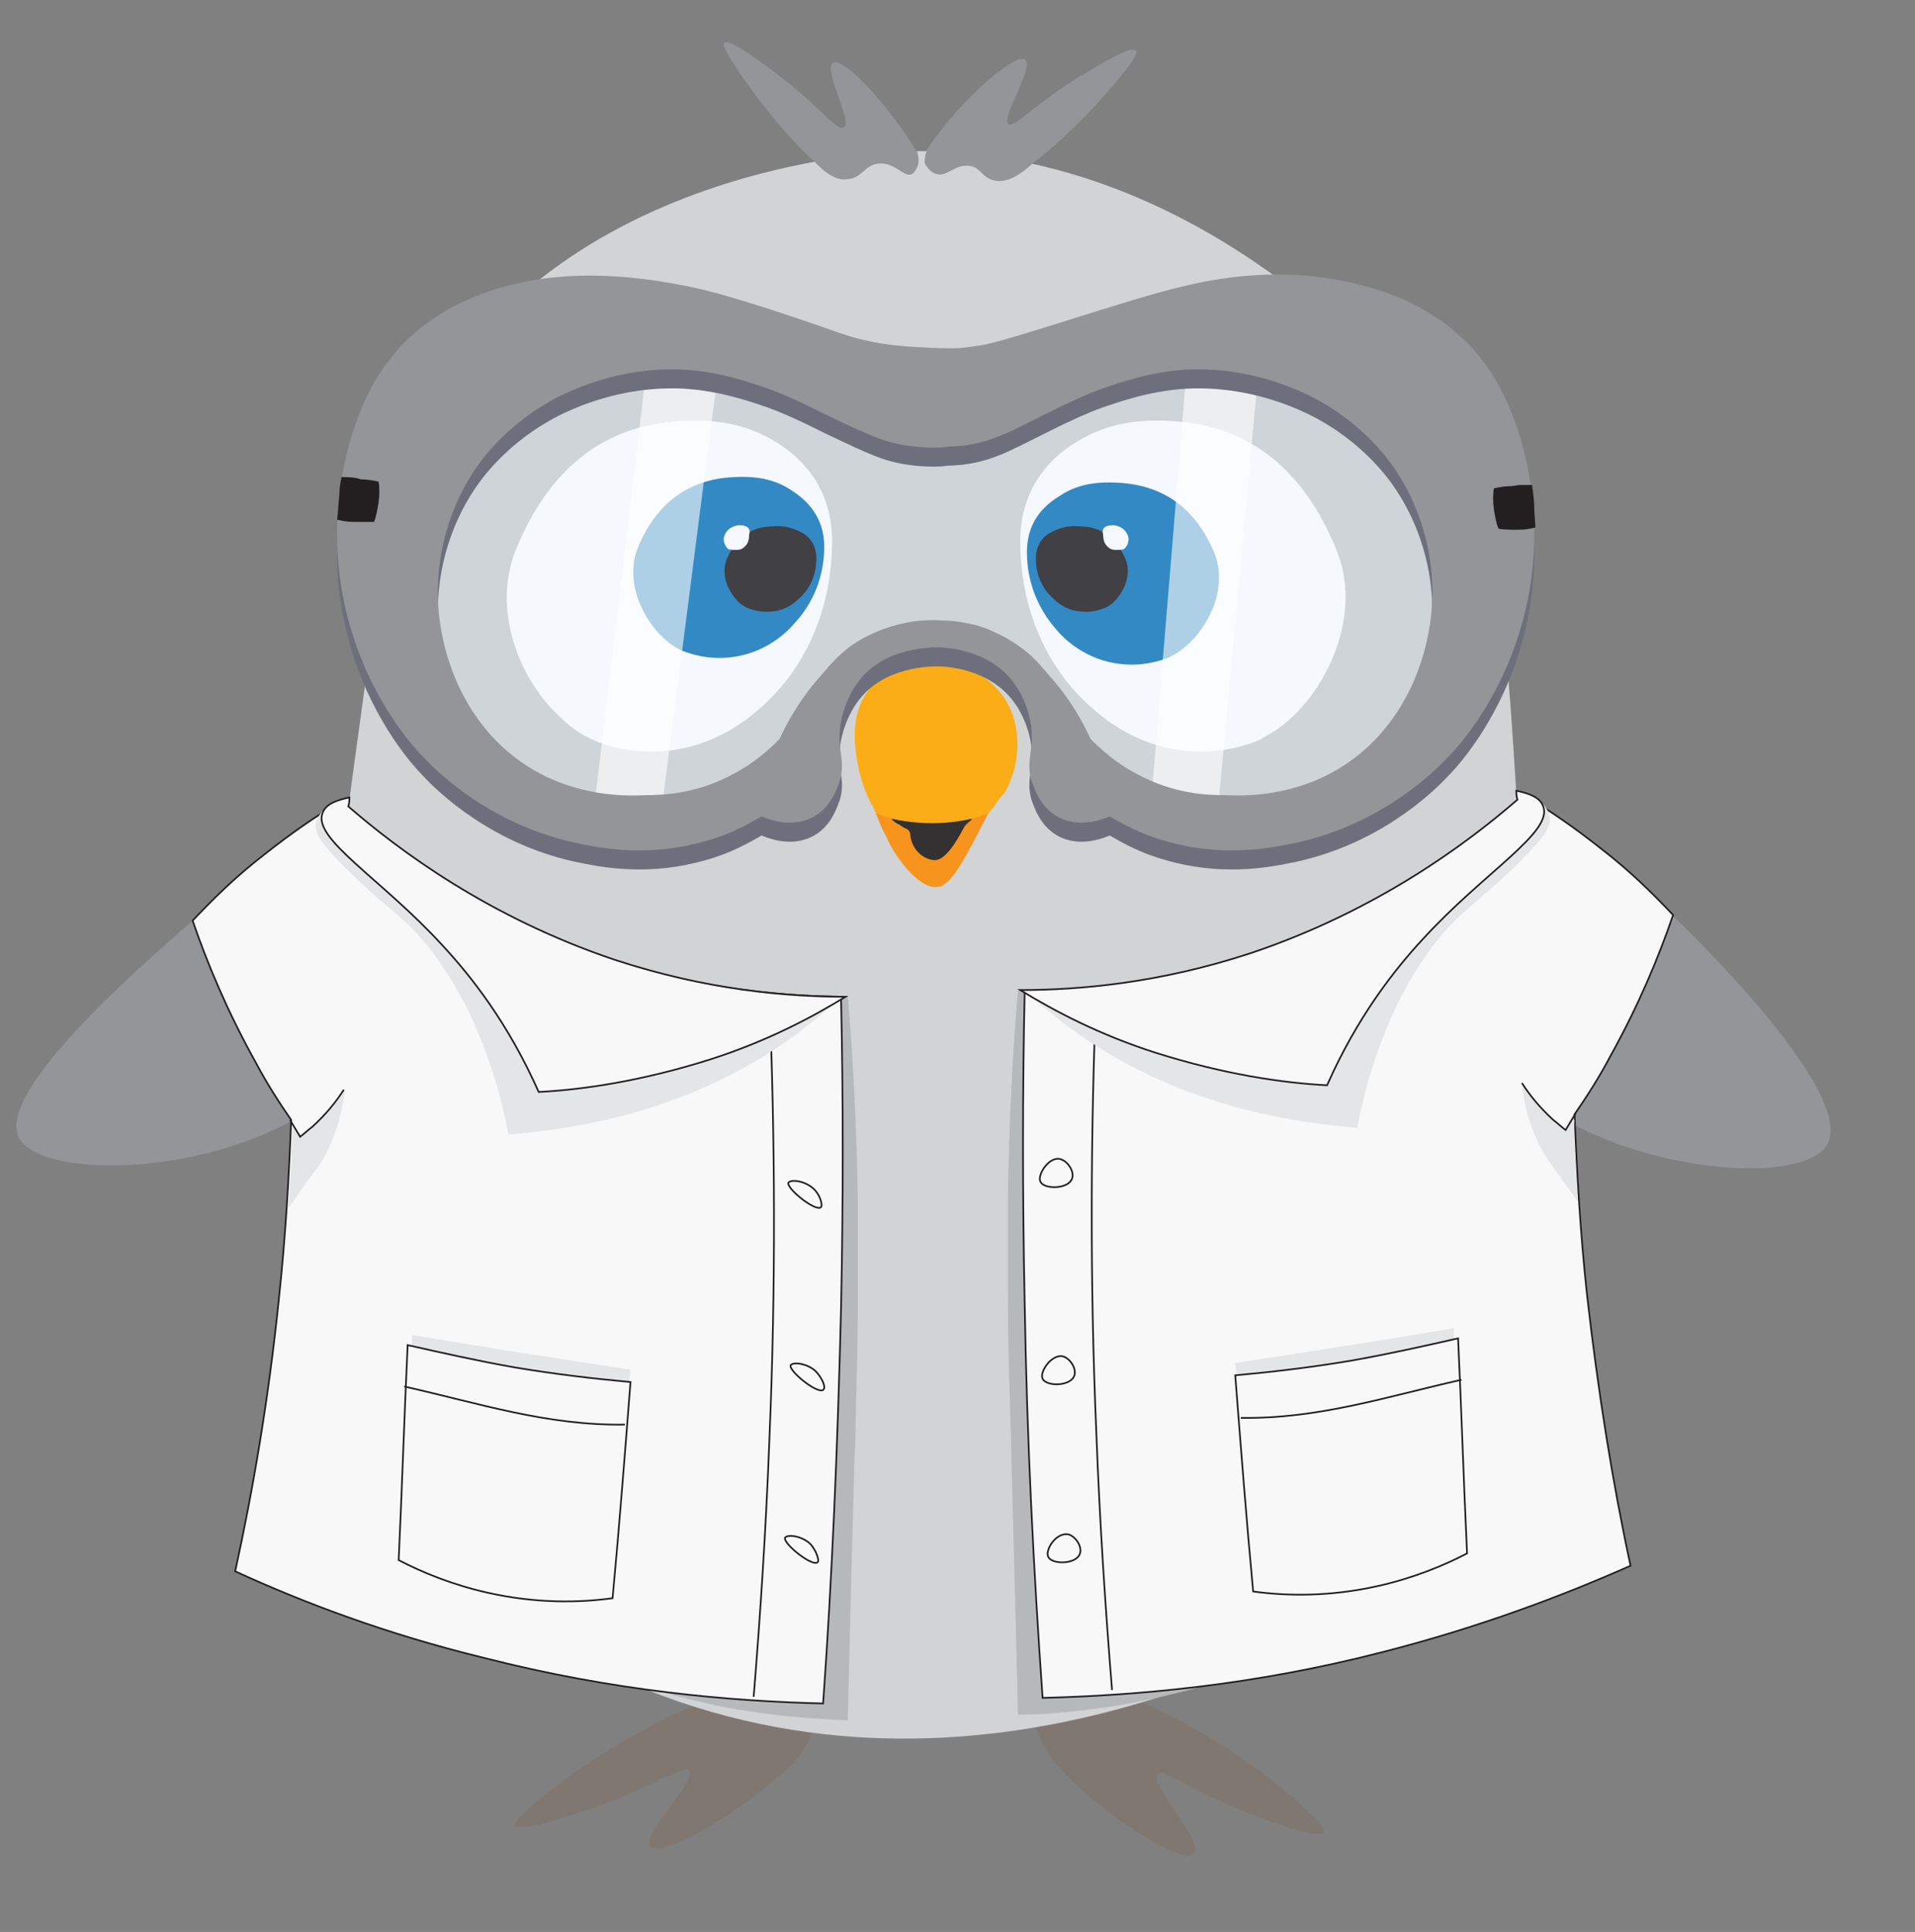 <?xml version="1.0" encoding="utf-8"?>
<!-- Generator: Adobe Illustrator 21.0.0, SVG Export Plug-In . SVG Version: 6.00 Build 0)  -->
<svg version="1.1" id="Layer_1" xmlns="http://www.w3.org/2000/svg" xmlns:xlink="http://www.w3.org/1999/xlink" x="0px" y="0px"
	 viewBox="0 0 171 172.5" style="enable-background:new 0 0 171 172.5;" xml:space="preserve">
<rect x="0" y="0" width="171" height="172.5" fill="#808080" stroke="none"/>
<style type="text/css">
	.st0{fill:#F8E4D2;}
	.st1{fill:#FBAD18;}
	.st2{fill:#939598;}
	.st3{fill:#807770;}
	.st4{fill:#D1D3D4;}
	.st5{fill:#FFFFFF;}
	.st6{fill:#1278BA;}
	.st7{fill:#F7941D;}
	.st8{fill:#231F20;}
	.st9{fill:#F8F8F8;stroke:#231F20;stroke-width:0.15;stroke-miterlimit:10;}
	.st10{opacity:0.18;fill:#CCD9EF;enable-background:new    ;}
	.st11{fill:#333132;}
	.st12{fill:#92AFCC;stroke:#231F20;stroke-width:0.5;stroke-miterlimit:10;}
	.st13{fill:#B6B8BA;}
	.st14{fill:none;stroke:#231F20;stroke-width:0.15;stroke-miterlimit:10;}
	.st15{fill:#E4E5E6;}
	.st16{opacity:0.6;fill:#FFFFFF;enable-background:new    ;}
	.st17{fill:#6D707C;}
</style>
<path class="st0" d="M84,62c0.1-0.9-0.4-1.6-0.8-1.7c-0.4,0-1.1,0.6-1.1,1.5c0.4,6,0.7,8.1,1,8.1C83.4,70,83.7,67.9,84,62z"/>
<path class="st1" d="M80.8,61.4c-0.1-0.1-0.6-0.2-1.1,0c-0.6,0.2-1,0.9-0.9,1.6c1.1,5.4,1.8,8,2.2,8C81.4,70.8,81.3,67.7,80.8,61.4z
	"/>
<path class="st2" d="M78,19.1c-0.8-1.6-1.6-1.3-5.5-4.9c-0.3-0.2-3.6-3.4-6.6-7.9c-1.3-2-1.4-2.4-1.2-2.5c0.5-0.4,4,2.3,4.8,2.9
	c3.8,2.9,5.2,5,5.8,4.7c1-0.3-1.9-5.3-0.9-5.8s5.1,4,7.5,8c0.6,1.1,1.2,2.3,1,3.8c-0.1,1.5-0.8,2.4-1.2,3.1
	c-0.8,1.4-1.7,3.7-1.6,7.2c-1.2-0.1-2.3-0.2-3.5-0.3C78.2,25,79.5,21.9,78,19.1z"/>
<path class="st2" d="M86.8,18.6c1-1.4,1.7-1.2,5.9-4.4c0.3-0.2,3.8-3,7.3-7.3c1.5-1.8,1.6-2.3,1.4-2.4c-0.5-0.5-4.2,1.9-5.1,2.4
	c-4,2.5-5.6,4.4-6.2,4.2c-0.9-0.4,2.4-5.2,1.4-5.8c-1-0.5-5.5,3.5-8.2,7.3c-0.8,1-1.4,2.3-1.4,3.7c-0.1,1.5,0.5,2.5,0.9,3.2
	c0.8,1.5,1.4,3.8,1,7.3c1.2,0,2.3,0,3.5,0C86.1,24.5,85.1,21.3,86.8,18.6z"/>
<path class="st3" d="M97.5,149.8c1.5,1.6,2.3,0.9,8,3.9c0.3,0.2,5.3,2.7,10.4,7.2c2.3,2,2.4,2.5,2.3,2.7c-0.5,0.7-5.4-1.2-6.5-1.6
	c-5.3-2.1-7.8-4.1-8.3-3.6c-0.9,0.8,4.2,6.1,3.2,7.1s-7.3-2.9-11.4-7c-1.1-1.1-2.2-2.5-2.7-4.5s-0.1-3.5,0.2-4.6
	c0.4-2.2,0.5-5.5-1-10c1.3-0.4,2.7-0.7,4-1.1C94.9,142.2,94.7,146.8,97.5,149.8z"/>
<path class="st3" d="M67.7,149.7c-1.6,1.5-2.4,0.9-8.4,3.8c-0.3,0.2-5.5,2.6-10.8,6.9c-2.4,1.9-2.5,2.4-2.5,2.6
	c0.5,0.7,5.7-1.2,6.8-1.5c5.6-2,8.1-3.9,8.7-3.4c0.9,0.8-4.4,5.8-3.4,6.8s7.6-2.8,11.9-6.7c1.2-1.1,2.3-2.4,2.8-4.3
	c0.5-1.9,0.1-3.3-0.2-4.4c-0.4-2.2-0.5-5.3,1-9.6c-1.4-0.4-2.8-0.7-4.1-1.1C70.4,142.5,70.6,146.8,67.7,149.7z"/>
<path class="st4" d="M81,13.5c-1.7,0-34.1,1.2-44.9,27.4c-1.2,2.9-1.3,4.1-3.4,19.5c-6.8,49.8-8.2,57.6-4.2,66.7
	c3.6,8.3,9.1,12,17.4,17.5c31.4,21,63.9,5.2,72.2,0.7c7.3-4,13.2-7.3,17.2-15.1c3.9-7.6,3-13.6,1-44.4c-1.9-31-1.8-37.2-6.6-45.4
	c-4.1-7-8.9-10.5-14.3-14.6C110.6,22.2,98.1,13.2,81,13.5z"/>
<path class="st5" d="M50.1,64.1c-3.6-3.2-6.3-9.6-4-15.1c2.8-6.8,7.5-11,14.6-11.4c3.1-0.2,6,0.2,8.8,2c3.3,2.1,4.9,5.3,4.8,9.1
	c-0.1,4.9-1.7,9.3-4.6,12.7c-1,1.1-4.3,4.9-9.8,5.6c-3.2,0.4-5.8-0.4-7.1-1C52,65.6,51.1,65.1,50.1,64.1z"/>
<path class="st5" d="M115.3,64.1c3.6-3.3,6.3-9.7,4-15.1c-2.8-6.8-7.5-11-14.6-11.4c-3.1-0.2-6,0.2-8.8,2c-3.3,2.1-4.9,5.3-4.8,9.1
	c0.1,4.9,1.7,9.3,4.6,12.7c1,1.1,4.3,4.9,9.8,5.6c3.2,0.4,5.8-0.4,7.1-1C113.2,65.6,114.3,65.1,115.3,64.1z"/>
<path class="st6" d="M105.9,57.7c2.1-1.8,3.8-5.3,2.5-8.4c-1.6-3.8-4.4-6-8.6-6.2c-1.8-0.1-3.6,0.1-5.2,1.2c-2,1.2-2.9,2.9-2.9,5
	c0,2.7,1,5.1,2.7,7c0.5,0.6,2.5,2.7,5.8,3c1.9,0.2,3.4-0.3,4.2-0.6C104.8,58.5,105.3,58.2,105.9,57.7z"/>
<path class="st7" d="M79.2,74.8c0.5,1.3,2.7,4.6,4.5,4.4c1.2-0.1,2.3-2.2,4.4-6.3c0-0.1,0.1-0.2,0.2-0.3c-3.6,0-6.4,0-10.1,0
	C78.9,74.4,79.2,74.8,79.2,74.8z"/>
<path class="st8" d="M99.3,53.9c1-0.9,1.8-2.5,1.2-4c-0.8-1.8-2.1-2.9-4.1-2.9c-0.9-0.1-1.7,0.1-2.5,0.5c-1,0.5-1.4,1.4-1.4,2.4
	c0,1.3,0.5,2.5,1.3,3.3c0.3,0.3,1.2,1.3,2.7,1.4c0.9,0.1,1.6-0.1,2.1-0.3C98.7,54.3,99,54.1,99.3,53.9z"/>
<path class="st5" d="M100.4,49c0.3-0.3,0.5-0.8,0.3-1.2c-0.2-0.5-0.6-0.8-1.2-0.9c-0.3,0-0.5,0-0.7,0.1c-0.3,0.1-0.4,0.4-0.3,0.7
	c0,0.4,0.1,0.8,0.3,1c0.1,0.1,0.3,0.4,0.8,0.4C99.9,49.1,100.3,49.1,100.4,49z"/>
<path class="st2" d="M72.7,14.4c1.4,1.5,2.3,1.7,3,1.6c1.3-0.1,1.5-1.3,2.8-1.4c1.5-0.1,2.3,1.4,3,0.9c0.1-0.1,0.4-0.4,0.5-0.9
	s-0.1-0.9-0.1-1.1c-0.9-0.2-2-0.4-3.3-0.4C75.9,13.1,73.9,13.8,72.7,14.4z"/>
<path class="st2" d="M92.2,14.6c-1.6,1.5-2.7,1.7-3.5,1.5c-1.1-0.3-1.2-1.3-2.3-1.3c-1.2-0.1-1.9,1.1-2.9,0.7
	c-0.5-0.2-0.7-0.6-0.8-0.7c-0.1-0.1-0.2-0.4-0.1-0.7c0-0.3,0.1-0.5,0.2-0.7c0.4-0.1,0.9-0.1,1.5-0.1c0,0,1,0,2.1,0
	C88.9,13.4,90.9,14,92.2,14.6z"/>
<path class="st6" d="M59.5,57.2c-2.1-1.8-3.8-5.3-2.5-8.4c1.6-3.8,4.4-6,8.5-6.2c1.8-0.1,3.6,0.1,5.2,1.2c1.9,1.2,2.9,2.9,2.9,5
	c0,2.7-1,5.1-2.7,6.9c-0.5,0.6-2.5,2.7-5.8,3c-1.9,0.2-3.4-0.3-4.2-0.6C60.7,58,60.1,57.7,59.5,57.2z"/>
<path class="st8" d="M66.1,53.9c-1-0.9-1.8-2.5-1.2-4C65.7,48.1,67,47,69,47c0.9-0.1,1.7,0.1,2.5,0.5c1,0.5,1.4,1.4,1.4,2.4
	c0,1.3-0.5,2.5-1.3,3.3c-0.3,0.3-1.2,1.3-2.7,1.4c-0.9,0.1-1.6-0.1-2.1-0.3C66.7,54.3,66.4,54.1,66.1,53.9z"/>
<path class="st5" d="M65,49c-0.3-0.3-0.5-0.8-0.3-1.2c0.2-0.5,0.6-0.8,1.2-0.9c0.3,0,0.5,0,0.7,0.1c0.3,0.1,0.4,0.4,0.3,0.7
	c0,0.4-0.1,0.8-0.3,1c-0.1,0.1-0.3,0.4-0.8,0.4C65.5,49.1,65.1,49.1,65,49z"/>
<path class="st9" d="M54.5-25.7"/>
<path class="st2" d="M130.4,89c3.5,14.6,29.6,18.1,32.7,13.3c2.8-4.4-11.5-18.4-13.8-20.6c-5-4.9-9.7-8.3-13.2-10.4
	C135,72.7,128.4,80.5,130.4,89z"/>
<path class="st10" d="M44.2,31.2c-8.9,5.5-13.5,24.4-3.4,35.2c7.3,7.8,20.5,9.4,31.2,2.9c-0.1-0.7-0.8-5.7,2.8-9.7
	c0.2-0.2,3-3.3,7.2-3.6c5.5-0.4,11.3,4.1,14,11.3c1,0.9,7.2,6.4,16.3,5.5c7.5-0.7,12.1-5.3,13.3-6.5c7-7.1,6.4-16.4,6.3-18.4
	c-0.1-1.1-1.3-13.1-10.8-18.2c-5.4-2.9-10.9-2.1-16.3-1.3c-11.2,1.6-11.2,5.8-19.4,6.8c-10.3,1.2-12.8-5-28.4-5.6
	C50.7,29.3,47.5,29.1,44.2,31.2z"/>
<path class="st1" d="M89.6,62.2c-1.4-1.9-3.2-2.6-3.8-2.8c-1.9-0.6-3.6-0.2-4.2-0.1c-0.8,0.2-2.8,0.7-4.1,2.4
	c-1.6,2.2-1.2,4.9-0.9,6.6c0.3,1.5,0.8,2.7,1.2,3.5c0.1,0.1,0.1,0.1,0.2,0.3c0.1,0.2,0.1,0.3,0.2,0.5c1.2,0.5,3.4,1.1,6.1,0.9
	c1.7-0.1,3-0.5,4-0.9c0.2-0.3,0.4-0.5,0.6-0.8s0.5-0.7,0.8-1c0.3-0.5,0.6-1.2,0.9-2.2C90.7,68,91.5,65,89.6,62.2z"/>
<path class="st11" d="M81.3,74.7c0.2,1.2,1.1,2,2.1,2.1c1.3,0.1,2.6-2.9,2.8-3.1c0.1-0.1,0.2-0.2,0.3-0.3c0.2-0.1,0.3-0.3,0.3-0.3
	c-0.9,0.2-2.1,0.4-3.6,0.4c-1.4,0-2.7-0.2-3.6-0.4c0.2,0.3,0.5,0.4,0.6,0.5c0.1,0,0.1,0,0.2,0.1s0.2,0.1,0.3,0.2
	c0.1,0,0.2,0.1,0.4,0.2C81.3,74.3,81.3,74.6,81.3,74.7z"/>
<path class="st12" d="M114.1,130.1"/>
<path class="st12" d="M89.5,106.3"/>
<path class="st13" d="M75.7,88.9c0.5,5.9,0.8,12,0.9,18.4c0,2.5,0,4.9,0,7.2c0,1.9,0,4.9-0.1,8.5c-0.1,3.5-0.1,6.1-0.2,7.2
	c-0.1,4-0.3,10.9-0.6,23.4c-2.6-0.1-5.6-0.3-8.8-0.8c-4-0.6-7.5-1.6-10.5-2.6c0.4-2.5-0.1-3.6-0.7-4.1c-1-0.9-2.3-0.2-5.6-1.1
	c-0.6-0.2-1.3-0.4-2-0.6c-3.4-1.2-6-2.7-7.7-3.8c11.2-17.1,22.3-34.2,33.5-51.3c0.1,0,0.3-0.1,0.4-0.1C74.8,89.2,75.3,89,75.7,88.9z
	"/>
<path class="st2" d="M30,71.8C5.5,90.9,0.2,98.7,1.7,101.6c2.7,5,29.2,3,33.3-11.8C37.4,81.2,31.1,73,30,71.8z"/>
<path class="st9" d="M30.4,71.6c-2.1,1.2-4.4,2.8-6.8,4.7c-2.6,2-4.7,4.1-6.4,5.9c1.3,3.8,3.1,8.1,5.6,12.6c1,1.9,2.1,3.6,3.2,5.2
	c-0.2,5.1-0.5,10.4-1.1,16c-0.9,8.8-2.3,17-3.9,24.3c6.1,2.8,13.5,5.6,22.1,7.7c11.7,3,22.1,3.9,30.4,4.1c0.8-11.2,1.3-23,1.6-35.2
	c0.2-9.6,0.2-18.9,0-27.9c-8.7-0.1-23.4-1.8-37.2-11.4C35.1,75.8,32.6,73.7,30.4,71.6z"/>
<path class="st14" d="M68.7,88.9c0.5,12.5,0.6,25.7,0,39.7c-0.3,7.9-0.8,15.5-1.4,22.9"/>
<path class="st9" d="M72.3,137.8c-0.8-0.7-2-0.8-2.2-0.5c-0.2,0.5,2.4,2.6,2.9,2.2C73.2,139.4,72.9,138.4,72.3,137.8z"/>
<path class="st15" d="M29.7,71.7c-0.2,0.1-0.5,0.3-0.9,0.7c-0.1,0.1-0.5,0.6-0.6,1.2c0,0.3,0,0.8,0.5,1.5c0.7,1,2.9,3.3,6.1,6
	c0.8,0.7,1.9,1.6,3,2.9c0.5,0.6,2.2,2.6,4.1,6.4c1.1,2.4,2.6,6,3.5,10.9c7.5-0.6,17.4-2.6,26.3-9.4c1-0.8,2-1.6,2.9-2.4
	c-5.2-0.3-11.9-1.2-19.4-3.7C44.1,82,36,76.4,31,72.3C30.6,72.1,30.1,71.9,29.7,71.7z"/>
<path class="st9" d="M31.2,71.2c-0.9,0.2-2.1,0.5-2.4,1.4c-0.9,2.3,5.3,5.9,10.7,11.8c2.6,2.8,5.9,7,8.6,13.1c4-0.2,9.3-1,15.3-2.9
	c5-1.6,9-3.7,12.1-5.6c-5.2,0-12.4-0.6-20.6-3.3C43.6,81.9,35.6,75.9,31.1,72C31.2,71.7,31.2,71.4,31.2,71.2z"/>
<path class="st15" d="M26.1,100.5c0,1.2-0.1,2.4-0.1,3.6c-0.1,1.3-0.2,2.5-0.2,3.7c0.3-0.4,0.7-1,1.2-1.7c1-1.4,1.2-1.6,1.6-2.2
	c1.6-2.6,2-5,2.2-6.6c-0.4,0.7-1,1.4-1.7,2.2c-0.8,0.8-1.6,1.5-2.2,2c-0.1-0.2-0.2-0.4-0.4-0.7C26.3,100.8,26.2,100.6,26.1,100.5z"
	/>
<path class="st14" d="M25.9,100c0.3,0.5,0.6,1,0.9,1.5c0.4-0.3,0.7-0.6,1.1-0.9c1.2-1.1,2.1-2.2,2.8-3.3"/>
<path class="st16" d="M57.6,34c-1.5,12.6-3,25.2-4.5,37.7c2,0.1,4,0.3,6,0.4c1.7-12.9,3.3-25.8,5-38.7C62,33.7,59.8,33.8,57.6,34z"
	/>
<path class="st16" d="M105.9,33.7c-1,12.6-2.1,25.3-3.1,37.9c2,0.1,4,0.1,6,0.2c1.2-13,2.4-25.9,3.6-38.9
	C110.3,33.2,108.1,33.4,105.9,33.7z"/>
<g>
	<path class="st17" d="M85.5,32.8c-0.8,0-2,0-3.4-0.1c-0.4,0-1.6-0.1-2.5-0.2c-2.4-0.3-4.2-0.9-5-1.2c-2-0.7-9.1-3.2-13-4
		c-2.6-0.5-9.4-1.9-16.2-0.1c-1.9,0.5-6,1.7-9.5,5.3c0,0-0.6,0.6-1.1,1.3c-3.5,4.3-6.6,14.4-3.3,24.6c2,6.3,5.5,10.1,6.3,10.9
		c1.3,1.4,6.3,6.3,14.3,7.8c2,0.4,6.1,1.1,10.9-0.3c2.2-0.6,3.8-1.5,5-2.2c0.3,0.1,2.6,1.2,4.7,0c1.6-0.9,2.1-2.7,2.3-3.2
		c0.5-1.8-0.2-2.6,0-4.6c0-0.3,0.3-2.5,1.7-4.3c2.3-3,6.4-3,7.1-3c0.1-0.8,0.2-1.6,0.3-2.4c-1.3-0.1-3.4,0-5.8,1
		c-0.4,0.2-1.8,0.7-3.2,2c-0.8,0.7-1.5,1.6-2.3,2.5c-1.5,1.8-2.5,3.6-3.2,5.1c-0.9,0.9-2.2,2.1-4.1,3.1c-3.3,1.8-6.3,1.9-7.9,1.9
		c-1.8,0.1-6.1,0.1-10.2-2.4c-5.6-3.4-7.4-9.2-7.9-11.8c-1.3-6.3,0.7-12.3,3.9-16.2c2-2.4,4.1-3.8,5.1-4.4c1.1-0.7,6-3.5,12.5-3.2
		c3.4,0.2,6.1,1.2,7.6,1.7c1.6,0.6,2.9,1.2,5.3,2.4c3.6,1.7,5,2.4,7.2,2.7c1.4,0.2,2.6,0.2,3.4,0.1C84.9,38.6,85.2,35.7,85.5,32.8z"
		/>
	<path class="st17" d="M82.7,32.8c0.7,0.1,1.7,0.1,2.8,0c0,0,1.1-0.1,2.3-0.3c3-0.6,13-4.1,17.7-5.2c2.9-0.7,9.1-2,16.2-0.1
		c1.9,0.5,6,1.7,9.5,5.3c0,0,0.6,0.6,1.1,1.3c3.5,4.3,6.6,14.4,3.3,24.6c-2,6.3-5.5,10.1-6.3,10.9c-1.3,1.4-6.3,6.3-14.3,7.8
		c-2,0.4-6.1,1.1-10.9-0.3c-2.2-0.6-3.8-1.5-5-2.2c-0.3,0.1-2.6,1.2-4.7,0c-1.6-0.9-2.1-2.7-2.3-3.2c-0.5-1.8,0.2-2.6,0-4.6
		c0-0.4-0.3-2.5-1.7-4.3c-2.2-2.8-5.9-3-6.7-3c0-0.8,0-1.6,0-2.4c0.6,0,1.4,0,2.4,0.2c0.6,0.1,1.6,0.3,2.6,0.8
		c1.4,0.6,2.5,1.4,3.2,2c0.8,0.7,1.5,1.6,2.3,2.5c1.5,1.8,2.5,3.6,3.2,5.1c0.9,0.9,2.2,2.1,4.1,3.1c3.3,1.8,6.3,1.9,7.9,1.9
		c1.8,0.1,6.1,0.1,10.2-2.4c5.6-3.4,7.4-9.2,7.9-11.8c1.3-6.3-0.7-12.3-3.9-16.2c-2-2.4-4.1-3.8-5.1-4.4c-1.1-0.7-6-3.5-12.5-3.2
		c-3.4,0.2-6.1,1.2-7.6,1.7c-1.6,0.6-2.9,1.2-5.3,2.4c-3,1.5-4.6,2.4-7.2,2.7c-1,0.1-1.8,0.1-2.4,0.1C83.3,38.6,83,35.7,82.7,32.8z"
		/>
</g>
<g>
	<path class="st2" d="M85.5,31.1c-0.8,0-2,0-3.4-0.1c-0.4,0-1.6-0.1-2.5-0.2c-2.4-0.3-4.2-0.9-5-1.2c-2-0.7-9.1-3.2-13-4
		c-2.6-0.5-9.4-1.9-16.2-0.1c-1.9,0.5-6,1.7-9.5,5.3c0,0-0.6,0.6-1.1,1.3c-3.5,4.3-6.6,14.4-3.3,24.6c2,6.3,5.5,10.1,6.3,10.9
		c1.3,1.4,6.3,6.3,14.3,7.8c2,0.4,6.1,1.1,10.9-0.3c2.2-0.6,3.8-1.5,5-2.2c0.3,0.1,2.6,1.2,4.7,0c1.6-0.9,2.1-2.7,2.3-3.2
		c0.5-1.8-0.2-2.6,0-4.6c0-0.3,0.3-2.5,1.7-4.3c2.3-3,6.4-3,7.1-3c0.1-0.8,0.2-1.6,0.3-2.4c-1.3-0.1-3.4,0-5.8,1
		c-0.4,0.2-1.8,0.7-3.2,2c-0.8,0.7-1.5,1.6-2.3,2.5c-1.5,1.8-2.5,3.6-3.2,5.1c-0.9,0.9-2.2,2.1-4.1,3.1c-3.3,1.8-6.3,1.9-7.9,1.9
		c-1.8,0.1-6.1,0.1-10.2-2.4c-5.6-3.4-7.4-9.2-7.9-11.8c-1.3-6.3,0.7-12.3,3.9-16.2c2-2.4,4.1-3.8,5.1-4.4c1.1-0.7,6-3.5,12.5-3.2
		c3.4,0.2,6.1,1.2,7.6,1.7c1.6,0.6,2.9,1.2,5.3,2.4c3.6,1.7,5,2.4,7.2,2.7c1.4,0.2,2.6,0.2,3.4,0.1C84.9,36.8,85.2,33.9,85.5,31.1z"
		/>
	<path class="st2" d="M82.7,31.1c0.7,0.1,1.7,0.1,2.8,0c0,0,1.1-0.1,2.3-0.3c3-0.6,13-4.1,17.7-5.2c2.9-0.7,9.1-2,16.2-0.1
		c1.9,0.5,6,1.7,9.5,5.3c0,0,0.6,0.6,1.1,1.3c3.5,4.3,6.6,14.4,3.3,24.6c-2,6.3-5.5,10.1-6.3,10.9C128,69,123,73.9,115,75.4
		c-2,0.4-6.1,1.1-10.9-0.3c-2.2-0.6-3.8-1.5-5-2.2c-0.3,0.1-2.6,1.2-4.7,0c-1.6-0.9-2.1-2.7-2.3-3.2c-0.5-1.8,0.2-2.6,0-4.6
		c0-0.4-0.3-2.5-1.7-4.3c-2.2-2.8-5.9-3-6.7-3c0-0.8,0-1.6,0-2.4c0.6,0,1.4,0,2.4,0.2c0.6,0.1,1.6,0.3,2.6,0.8
		c1.4,0.6,2.5,1.4,3.2,2c0.8,0.7,1.5,1.6,2.3,2.5c1.5,1.8,2.5,3.6,3.2,5.1c0.9,0.9,2.2,2.1,4.1,3.1c3.3,1.8,6.3,1.9,7.9,1.9
		c1.8,0.1,6.1,0.1,10.2-2.4c5.6-3.4,7.4-9.2,7.9-11.8c1.3-6.3-0.7-12.3-3.9-16.2c-2-2.4-4.1-3.8-5.1-4.4c-1.1-0.7-6-3.5-12.5-3.2
		c-3.4,0.2-6.1,1.2-7.6,1.7c-1.6,0.6-2.9,1.2-5.3,2.4c-3,1.5-4.6,2.4-7.2,2.7c-1,0.1-1.8,0.1-2.4,0.1C83.3,36.8,83,33.9,82.7,31.1z"
		/>
</g>
<path class="st8" d="M30.5,42.6c-0.1,0.5-0.2,1-0.2,1.6c-0.1,0.8-0.1,1.5-0.2,2.2c0.4,0.1,0.9,0.2,1.5,0.2c0.7,0,1.3,0,1.8,0
	c0.2-0.5,0.3-1.1,0.4-1.7c0.1-0.7,0.1-1.4,0-1.9c-0.5-0.1-1-0.2-1.6-0.2C31.7,42.6,31.1,42.6,30.5,42.6z"/>
<path class="st8" d="M136.8,43.3c0.1,0.7,0.2,1.4,0.2,2.1c0,0.6,0.1,1.2,0.1,1.7c-0.4,0.1-0.9,0.2-1.5,0.2c-0.7,0-1.4,0-1.8-0.1
	c-0.2-0.5-0.3-1.1-0.4-1.7c-0.1-0.7-0.1-1.4,0-1.9c0.5-0.1,1-0.2,1.6-0.2c0.2,0,0.5-0.1,0.8-0.1C136.2,43.3,136.5,43.3,136.8,43.3z"
	/>
<path class="st15" d="M36.8,119.2c0,1-0.1,1.9-0.1,2.9c6.4,1.2,12.8,2.3,19.2,3.5c0.1-1.1,0.3-2.2,0.4-3.3
	C49.8,121.3,43.3,120.3,36.8,119.2z"/>
<path class="st9" d="M54.7,142.7c-2.9,0.4-6.8,0.5-11.2-0.5c-3.1-0.7-5.8-1.8-7.9-2.9c0.3-6.4,0.5-12.8,0.8-19.2
	c3.1,0.7,6.2,1.4,9.6,2c3.6,0.6,7,1,10.3,1.3C55.8,129.8,55.3,136.3,54.7,142.7z"/>
<path class="st9" d="M36.1,123.8c6.7,1.5,12.7,3.5,19.7,3.4"/>
<path class="st9" d="M23,140.8"/>
<g>
	<path class="st13" d="M92.3,88.7c0.1,0,0.3,0.1,0.4,0.1c11.2,17.1,22.3,34.2,33.5,51.3c-1.7,1.1-4.3,2.6-7.7,3.8
		c-0.7,0.2-1.4,0.4-2,0.6c-3.3,0.9-4.6,0.2-5.6,1.1c-0.6,0.5-1.1,1.6-0.7,4.1c-3,1-6.5,1.9-10.5,2.6c-3.2,0.5-6.2,0.8-8.8,0.8
		c-0.3-12.5-0.5-19.4-0.6-23.4c0-1.1-0.1-3.7-0.2-7.2c-0.1-3.7-0.1-6.7-0.1-8.5c0-2.4,0-4.8,0-7.2c0.1-6.4,0.4-12.5,0.9-18.4
		C91.4,88.5,91.8,88.6,92.3,88.7z"/>
	<path class="st9" d="M128.7,77.1c-13.8,9.6-28.5,11.3-37.2,11.4c-0.2,9-0.2,18.3,0,27.9c0.2,12.2,0.8,23.9,1.6,35.2
		c8.3-0.2,18.8-1.1,30.4-4.1c8.6-2.2,16-5,22.1-7.7c-1.6-7.4-2.9-15.5-3.9-24.3c-0.6-5.6-0.9-10.9-1.1-16c1.1-1.6,2.2-3.3,3.2-5.2
		c2.5-4.5,4.3-8.8,5.6-12.6c-1.7-1.8-3.8-3.9-6.4-5.9c-2.4-1.9-4.7-3.5-6.8-4.7C134,73.1,131.5,75.2,128.7,77.1z"/>
	<path class="st14" d="M99.3,150.9c-0.6-7.4-1.1-15-1.4-22.9c-0.6-14-0.5-27.2,0-39.7"/>
	<path class="st9" d="M92.9,105.5c0.3,0.7,2.4,0.7,2.8-0.2c0.3-0.6-0.3-1.6-1-1.8C93.7,103.2,92.6,104.9,92.9,105.5z"/>
	<path class="st9" d="M93.1,123.1c0.3,0.7,2.4,0.7,2.8-0.2c0.3-0.6-0.3-1.6-1-1.8C93.9,120.9,92.8,122.5,93.1,123.1z"/>
	<path class="st9" d="M93.6,139c0.3,0.7,2.4,0.7,2.8-0.2c0.3-0.6-0.3-1.6-1-1.8C94.3,136.8,93.3,138.4,93.6,139z"/>
	<path class="st15" d="M135.6,71.7c-5,4.1-13.1,9.7-24.2,13.5c-7.5,2.5-14.2,3.4-19.4,3.7c0.9,0.8,1.9,1.6,2.9,2.4
		c8.9,6.8,18.8,8.8,26.3,9.4c0.9-4.9,2.4-8.5,3.5-10.9c1.9-3.8,3.6-5.8,4.1-6.4c1.1-1.3,2.2-2.2,3-2.9c3.2-2.7,5.4-5,6.1-6
		c0.5-0.7,0.5-1.2,0.5-1.5c-0.1-0.6-0.5-1.1-0.6-1.2c-0.4-0.4-0.7-0.6-0.9-0.7C136.5,71.3,136,71.5,135.6,71.7z"/>
	<path class="st9" d="M135.5,71.4c-4.5,3.9-12.5,9.9-23.8,13.7c-8.2,2.7-15.4,3.3-20.6,3.3c3.1,1.9,7.1,4,12.1,5.6
		c6,1.9,11.3,2.7,15.3,2.9c2.7-6.1,6-10.3,8.6-13.1c5.4-5.9,11.6-9.5,10.7-11.8c-0.3-0.9-1.5-1.2-2.4-1.4
		C135.4,70.8,135.4,71.1,135.5,71.4z"/>
	<path class="st15" d="M140.2,100.3c-0.2,0.3-0.3,0.5-0.4,0.7c-0.6-0.5-1.4-1.2-2.2-2c-0.7-0.8-1.3-1.5-1.7-2.2
		c0.2,1.6,0.6,4,2.2,6.6c0.4,0.6,0.6,0.8,1.6,2.2c0.5,0.7,0.9,1.3,1.2,1.7c-0.1-1.2-0.2-2.4-0.2-3.7c-0.1-1.2-0.2-2.4-0.1-3.6
		C140.4,100.1,140.3,100.3,140.2,100.3z"/>
	<path class="st14" d="M135.9,96.7c0.7,1.1,1.6,2.2,2.8,3.3c0.4,0.3,0.7,0.6,1.1,0.9c0.3-0.5,0.6-1,0.9-1.5"/>
	<path class="st15" d="M110.3,121.7c0.1,1.1,0.3,2.2,0.4,3.3c6.4-1.2,12.8-2.3,19.2-3.5c0-1-0.1-1.9-0.1-2.9
		C123.3,119.7,116.8,120.7,110.3,121.7z"/>
	<path class="st9" d="M110.3,122.8c3.3-0.3,6.7-0.7,10.3-1.3c3.4-0.6,6.5-1.3,9.6-2c0.3,6.4,0.5,12.8,0.8,19.2
		c-2.1,1.1-4.8,2.2-7.9,2.9c-4.4,1-8.3,0.9-11.2,0.5C111.3,135.7,110.8,129.2,110.3,122.8z"/>
	<path class="st9" d="M110.8,126.6c7,0.1,13-1.9,19.7-3.4"/>
</g>
<path class="st9" d="M182.2,164.2"/>
<path class="st9" d="M72.8,122.4c-0.8-0.7-2-0.8-2.2-0.5c-0.2,0.5,2.4,2.6,2.9,2.2C73.8,123.9,73.4,123,72.8,122.4z"/>
<path class="st9" d="M72.6,106.1c-0.8-0.7-2-0.8-2.2-0.5c-0.2,0.5,2.4,2.6,2.9,2.2C73.5,107.6,73.2,106.6,72.6,106.1z"/>
</svg>
